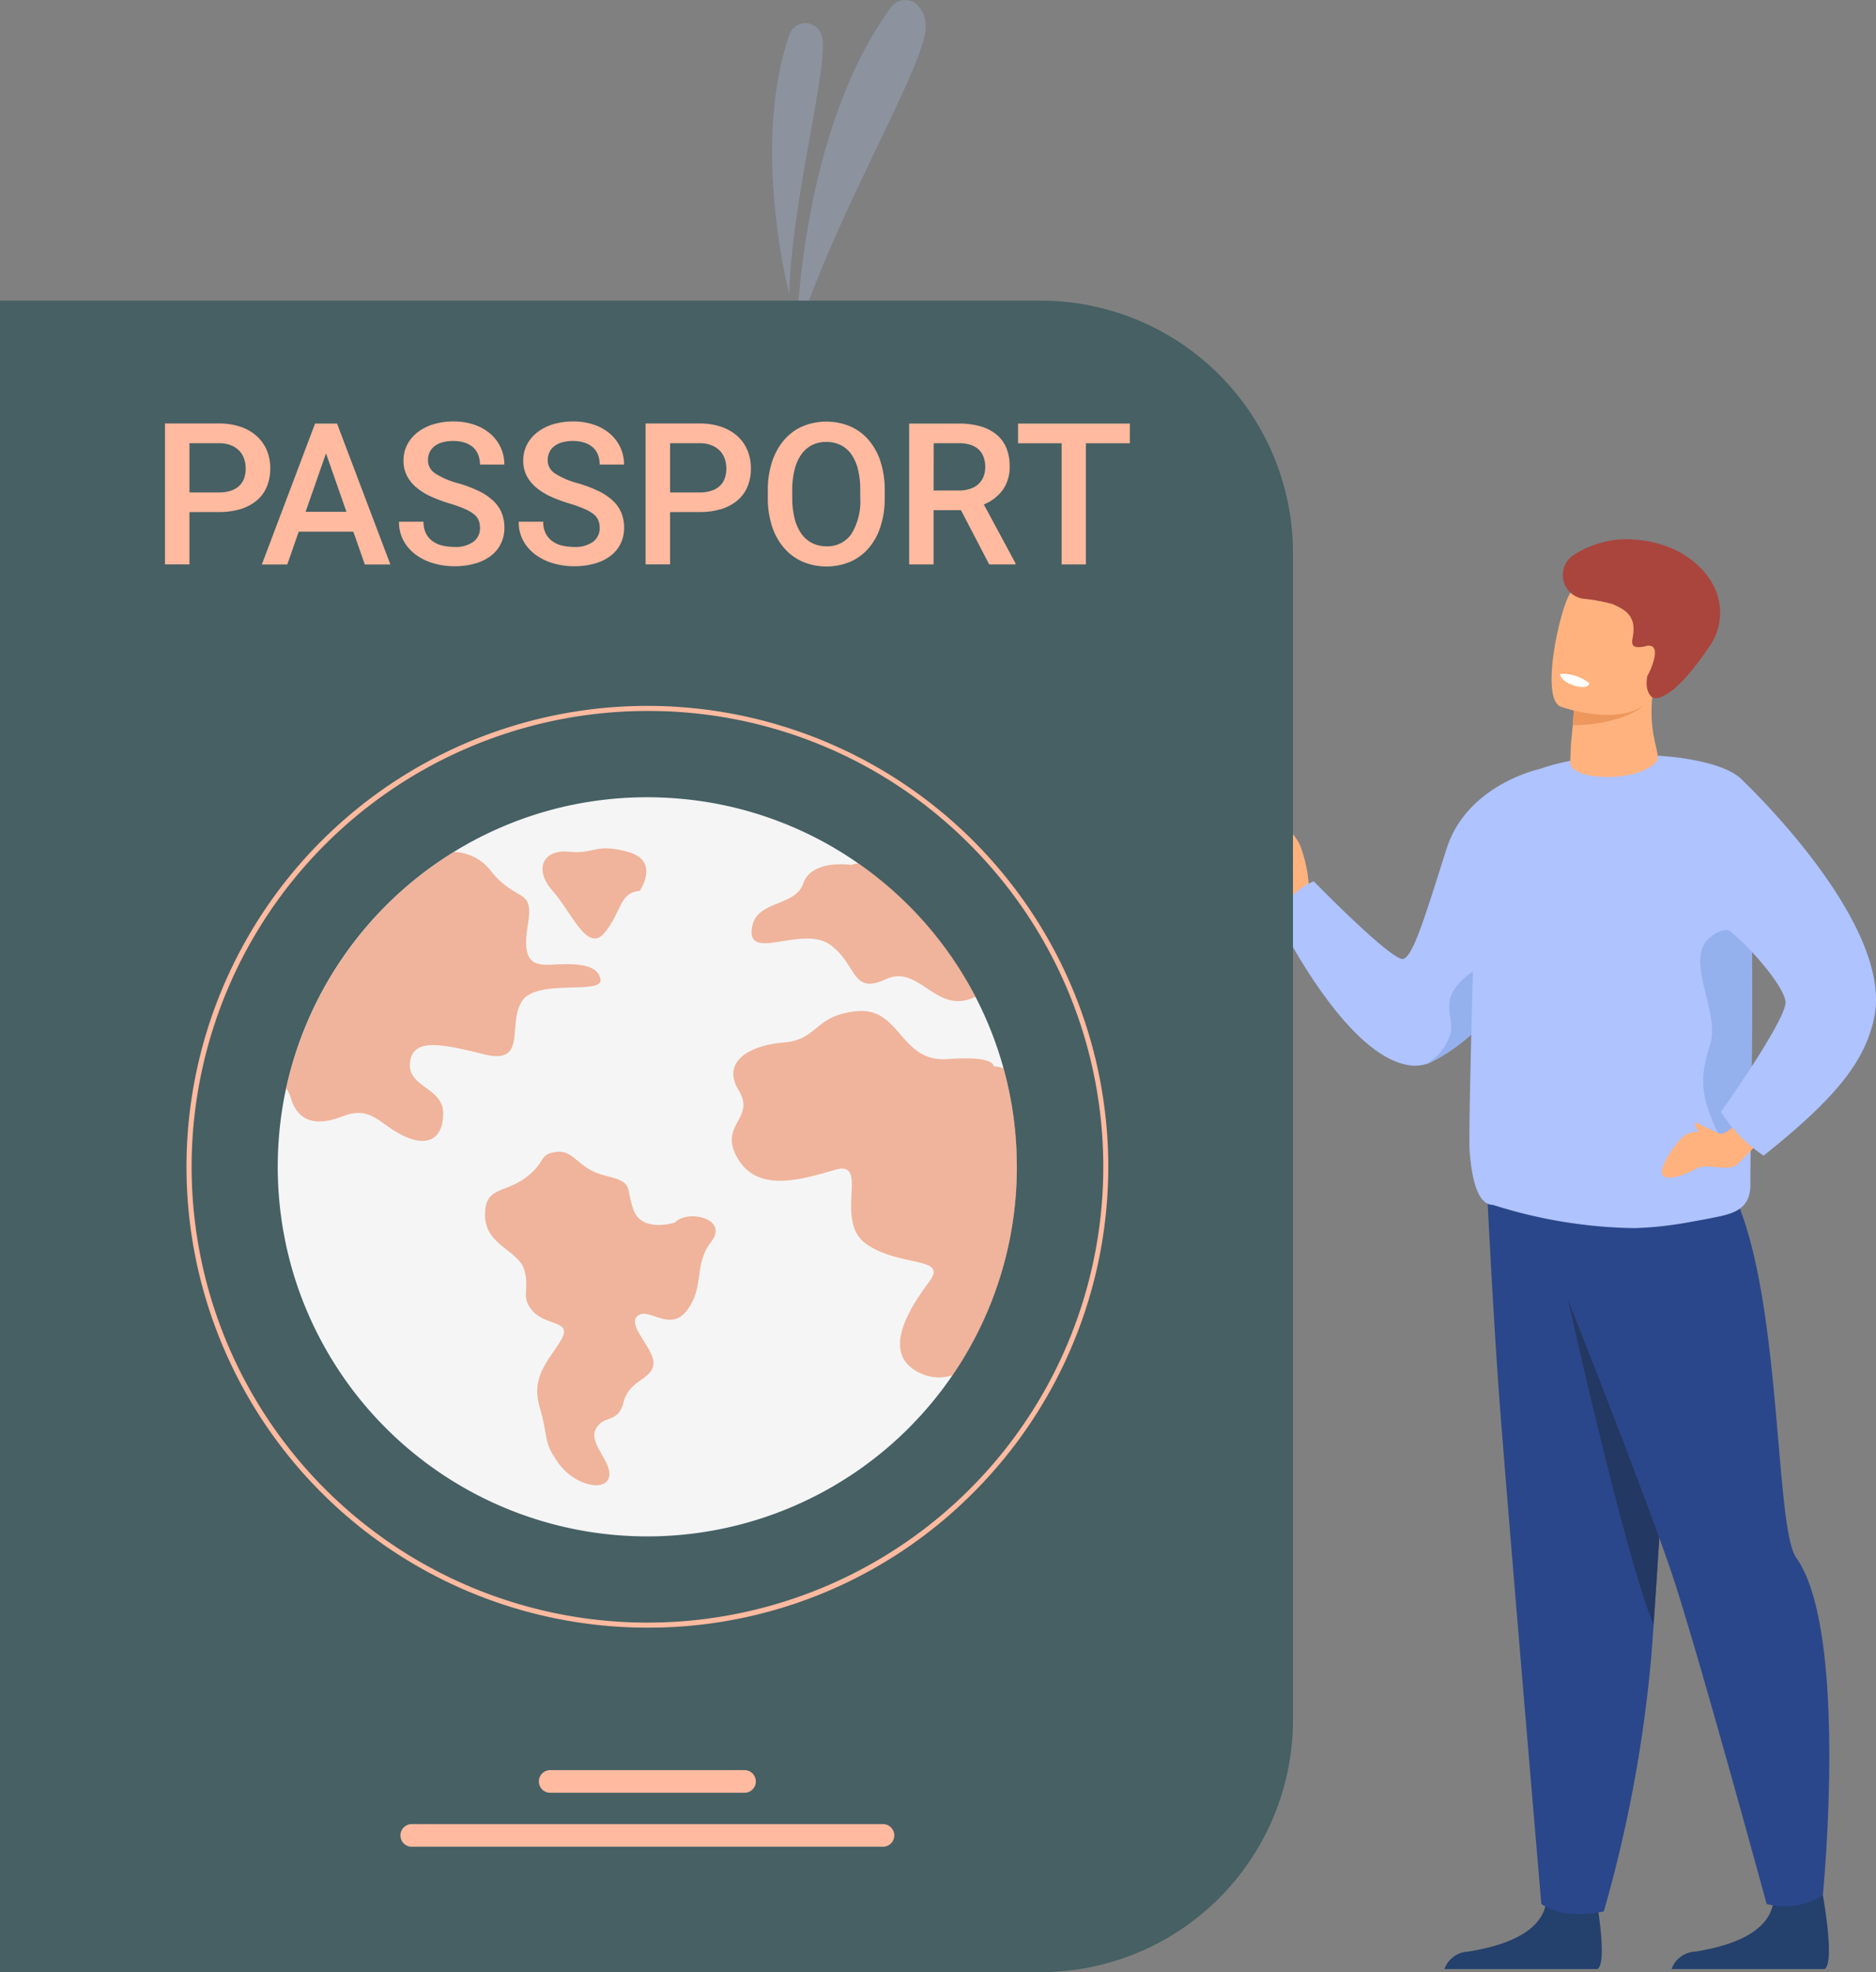 <svg id="SK_EXE" data-name="SK/EXE" xmlns="http://www.w3.org/2000/svg" width="104.046" height="109.381" viewBox="0 0 104.046 109.381">
  <rect x="0" y="0" width="104.046" height="109.381" fill="#808080" stroke="none"/>
  <g id="Group_821" data-name="Group 821" transform="translate(42.823)" opacity="0.5">
    <path id="Path_410" data-name="Path 410" d="M1514.713,486.619s-2.148-8.167.011-14.4a.938.938,0,0,1,1.764-.014l.015.042C1517,473.659,1514.843,481.294,1514.713,486.619Z" transform="translate(-1513.762 -470.307)" fill="#afcdfb" opacity="0.5"/>
    <path id="Path_411" data-name="Path 411" d="M1530.39,474.448s.134-11.321,5.235-18.317a.994.994,0,0,1,1.348-.258,1.577,1.577,0,0,1,.58,1.3C1537.687,459.1,1532.379,467.862,1530.39,474.448Z" transform="translate(-1529.043 -455.712)" fill="#afcdfb" opacity="0.5"/>
  </g>
  <g id="Group_825" data-name="Group 825" transform="translate(69.34 29.908)">
    <g id="Group_824" data-name="Group 824">
      <path id="Path_436" data-name="Path 436" d="M1844.394,1015.5a7.513,7.513,0,0,0-.508-2.608c-.52-1.041-1.987-2.176-2.6-1.8s.9,2.129.662,2.791.663,1.793,1.4,2.6l1.064-.565S1844.406,1015.758,1844.394,1015.5Z" transform="translate(-1841.135 -995.949)" fill="#ffb27d"/>
      <path id="Path_437" data-name="Path 437" d="M1876.655,990.692a30.851,30.851,0,0,1-3.367,5.021h0a10.112,10.112,0,0,1-3.691,3.079l-.009,0c-.058.02-.115.039-.171.054a.013.013,0,0,1-.008,0h0a2.011,2.011,0,0,1-.642.083c-3.624-.163-7.443-7.937-7.443-7.937a2.763,2.763,0,0,1,.8-1.573,3.266,3.266,0,0,1,1.088-.716s3.9,4.008,4.857,4.3c.6.181,1.388-2.618,2.518-6.133s5.1-4.382,5.1-4.382S1879.707,985.034,1876.655,990.692Z" transform="translate(-1859.688 -969.731)" fill="#aec3ff"/>
      <path id="Path_438" data-name="Path 438" d="M1965.018,1114.621h0a10.108,10.108,0,0,1-3.691,3.079l-.009,0-.171.054-.01,0h0a2.806,2.806,0,0,0,1.407-1.777c.189-1.162-1.041-2.113,2.05-3.911C1966.4,1111.023,1965.018,1114.621,1965.018,1114.621Z" transform="translate(-1951.418 -1088.638)" fill="#94b0ed"/>
      <path id="Path_439" data-name="Path 439" d="M1974.112,1751.051h8.493c.609-.413-.164-4.448-.164-4.448s-2.318-.88-2.718.909-2.953,2.356-4.3,2.574A1.452,1.452,0,0,0,1974.112,1751.051Z" transform="translate(-1963.341 -1671.75)" fill="#24406d"/>
      <path id="Path_440" data-name="Path 440" d="M2012.991,1254.6s-.268,4.955-.6,10.7c-.241,4.117-.516,8.639-.751,12.025-.031.449-.062.879-.092,1.285-.008.126-.018.251-.027.375a75.508,75.508,0,0,1-2.642,14.246c-2.388.5-3.467-.417-3.467-.417s-1.645-19.284-2.255-27.061c-.448-5.725-.83-14.061-.83-14.061Z" transform="translate(-1989.268 -1217.125)" fill="#2b478b"/>
      <path id="Path_441" data-name="Path 441" d="M2064.152,1351.5c-.241,4.116-.516,8.638-.751,12.025-1.561-3.682-4.751-18.036-4.751-18.036Z" transform="translate(-2041.031 -1303.326)" fill="#233862"/>
      <path id="Path_442" data-name="Path 442" d="M2129.629,1751.051h8.493c.609-.413-.164-4.448-.164-4.448s-2.319-.88-2.719.909-2.953,2.356-4.3,2.574A1.452,1.452,0,0,0,2129.629,1751.051Z" transform="translate(-2106.261 -1671.75)" fill="#24406d"/>
      <path id="Path_443" data-name="Path 443" d="M2030.809,1242.38s6.065,15.1,8,20.821c1.381,4.077,5.276,18.378,5.276,18.378a3.915,3.915,0,0,0,3.118-.481s1.449-14.611-1.479-18.731c-1.553-2.186-.386-22.721-6.683-22.9S2030.809,1242.38,2030.809,1242.38Z" transform="translate(-2015.445 -1205.887)" fill="#2b478b"/>
      <path id="Path_444" data-name="Path 444" d="M2006.844,992.323c-.026,2.147-.05,3.723-.043,4.121.017,1.3-.814,1.593-1.67,1.79,0,0-.791.17-1.789.34a19.673,19.673,0,0,1-2.989.32,26.964,26.964,0,0,1-7.823-1.288c-.8,0-1.167-1.24-1.3-2.97-.089-1.171.272-12.853.318-15.77a7.61,7.61,0,0,1,1.5-4.308c2.974-2.629,11.749-2.3,13.329-.484.39.448.5,4.773.517,9.511C2006.9,986.635,2006.874,989.856,2006.844,992.323Z" transform="translate(-1979.061 -960.686)" fill="#aec3ff"/>
      <path id="Path_445" data-name="Path 445" d="M2064.925,931.509c-1.12,1.214-4.883,1.034-4.771-.026.015-.13.039-.906.052-1.027.01-.1.019-.191.027-.28.025-.261.046-.492.063-.692.051-.581.066-.9.066-.9h0c.108-.03,2.527-.717,3.73-1a1.941,1.941,0,0,1,.667-.111C2064.394,930.18,2065.292,931.111,2064.925,931.509Z" transform="translate(-2042.411 -919.161)" fill="#ffb27d"/>
      <path id="Path_446" data-name="Path 446" d="M2065.862,929.767s-1.01,1.027-3.928,1.1c.05-.581.066-.9.066-.9h0c.108-.03,2.527-.717,3.731-1C2065.946,929.057,2065.665,929.622,2065.862,929.767Z" transform="translate(-2044.048 -920.544)" fill="#ed975d"/>
      <path id="Path_447" data-name="Path 447" d="M2047.969,855.868a9.162,9.162,0,0,0,1.681.392c1.378.186,3.189.076,3.758-1.59.958-2.805,2.182-4.487-.638-5.632a4.478,4.478,0,0,0-3.132-.412,2.271,2.271,0,0,0-1.161,1C2047.93,850.489,2046.829,855.377,2047.969,855.868Z" transform="translate(-2030.758 -846.584)" fill="#ffb27d"/>
      <path id="Path_448" data-name="Path 448" d="M2055.731,825.822a1.331,1.331,0,0,0,.509,2.421,9.774,9.774,0,0,1,1.654.3c.7.312,1.3.642,1.138,1.73-.056.37-.237.821.716.6a.463.463,0,0,1,.346.021c.4.234-.11,1.371-.262,1.617,0,0-.219.814.267,1.21.059.047,1.014.465,3.317-3.059a3.271,3.271,0,0,0,.148-3c-.558-1.2-2.115-2.717-5.048-2.717A5.594,5.594,0,0,0,2055.731,825.822Z" transform="translate(-2037.799 -824.947)" fill="#a9453d"/>
      <path id="Path_449" data-name="Path 449" d="M2053.344,917.2s-.059.363.785.653c0,0,.709.243.839-.129A2.407,2.407,0,0,0,2053.344,917.2Z" transform="translate(-2036.154 -909.732)" fill="#fff"/>
      <path id="Path_450" data-name="Path 450" d="M2152.06,1102.613c-.428,1.991-1.125,2.681-1.517,1.938-1.372-2.6-1.355-3.693-.76-5.538s-1.494-4.731,0-5.961c1.461-1.2,2.293.736,2.329.822C2152.12,1096.925,2152.089,1100.145,2152.06,1102.613Z" transform="translate(-2124.276 -1070.976)" fill="#94b0ed"/>
      <path id="Path_451" data-name="Path 451" d="M2127.769,1212.365s-1.009,1.651-1.671,1.593-1.555-.305-2.071.187-1.347,1.762-1.115,2.1,1.166.038,1.837-.332,1.728.182,2.291-.238a19.637,19.637,0,0,0,1.912-2.09Z" transform="translate(-2100.051 -1180.984)" fill="#ffb27d"/>
      <path id="Path_452" data-name="Path 452" d="M2157.838,990.237s8.379,7.884,7.291,13.129c-.5,2.39-2.035,4.406-6.135,7.67a8.045,8.045,0,0,1-2.365-2.428s3.721-5.242,3.578-6.134c-.176-1.093-2.717-3.832-3.628-4.258S2155.751,991.152,2157.838,990.237Z" transform="translate(-2130.52 -976.849)" fill="#aec3ff"/>
      <path id="Path_453" data-name="Path 453" d="M2147.1,1225.172s-.883-.386-1.167-.552-.221.1-.135.237a.981.981,0,0,0,.671.465A1.106,1.106,0,0,0,2147.1,1225.172Z" transform="translate(-2121.054 -1192.199)" fill="#ffb27d"/>
    </g>
  </g>
  <g id="Group_830" data-name="Group 830" transform="translate(0 16.674)">
    <path id="Rectangle_28" data-name="Rectangle 28" d="M0,0H57.71a14,14,0,0,1,14,14V78.708a14,14,0,0,1-14,14H0a0,0,0,0,1,0,0V0A0,0,0,0,1,0,0Z" fill="#466064"/>
    <g id="Group_826" data-name="Group 826" transform="translate(9.149 6.71)">
      <path id="Path_454" data-name="Path 454" d="M1099.39,750.631v2.9h-1.358v-7.815h2.99a3.651,3.651,0,0,1,1.21.185,2.571,2.571,0,0,1,.894.518,2.209,2.209,0,0,1,.556.789,2.552,2.552,0,0,1,.19.993,2.6,2.6,0,0,1-.19,1.02,2.021,2.021,0,0,1-.556.762,2.528,2.528,0,0,1-.894.478,4.032,4.032,0,0,1-1.21.166Zm0-1.09h1.632a2.084,2.084,0,0,0,.674-.1,1.223,1.223,0,0,0,.464-.274,1.052,1.052,0,0,0,.266-.422,1.647,1.647,0,0,0,.083-.534,1.671,1.671,0,0,0-.083-.526,1.206,1.206,0,0,0-.266-.448,1.292,1.292,0,0,0-.464-.311,1.775,1.775,0,0,0-.674-.115h-1.632Z" transform="translate(-1098.032 -745.612)" fill="#ffba9f"/>
      <path id="Path_455" data-name="Path 455" d="M1169.442,751.715h-3.027l-.634,1.82h-1.412l2.952-7.815h1.219l2.958,7.815h-1.417Zm-2.646-1.1h2.265l-1.133-3.242Z" transform="translate(-1158.996 -745.612)" fill="#ffba9f"/>
      <path id="Path_456" data-name="Path 456" d="M1262.888,750.3a1.189,1.189,0,0,0-.07-.421.833.833,0,0,0-.255-.341,2.124,2.124,0,0,0-.51-.3,7.857,7.857,0,0,0-.835-.3,8.056,8.056,0,0,1-1.031-.381,3.559,3.559,0,0,1-.813-.5,2.134,2.134,0,0,1-.534-.655,1.809,1.809,0,0,1-.193-.848,1.9,1.9,0,0,1,.2-.87,2.061,2.061,0,0,1,.566-.687,2.7,2.7,0,0,1,.875-.451,3.73,3.73,0,0,1,1.127-.161,3.469,3.469,0,0,1,1.187.191,2.657,2.657,0,0,1,.888.518,2.253,2.253,0,0,1,.556.76,2.226,2.226,0,0,1,.193.921h-1.353a1.5,1.5,0,0,0-.089-.523,1.09,1.09,0,0,0-.271-.413,1.25,1.25,0,0,0-.462-.271,2.023,2.023,0,0,0-.66-.1,2.14,2.14,0,0,0-.623.081,1.246,1.246,0,0,0-.438.225.888.888,0,0,0-.257.344,1.1,1.1,0,0,0-.083.429.861.861,0,0,0,.411.725,4.369,4.369,0,0,0,1.253.537,7.268,7.268,0,0,1,1.144.43,3.28,3.28,0,0,1,.8.534,1.93,1.93,0,0,1,.475.671,2.159,2.159,0,0,1,.156.84,1.971,1.971,0,0,1-.2.888,1.9,1.9,0,0,1-.558.671,2.618,2.618,0,0,1-.878.424,4.166,4.166,0,0,1-1.149.148,4.11,4.11,0,0,1-1.111-.153,3.142,3.142,0,0,1-.982-.462,2.4,2.4,0,0,1-.7-.77,2.135,2.135,0,0,1-.266-1.084h1.358a1.418,1.418,0,0,0,.132.636,1.185,1.185,0,0,0,.36.435,1.509,1.509,0,0,0,.54.247,2.756,2.756,0,0,0,.671.078,1.674,1.674,0,0,0,1.065-.287A.927.927,0,0,0,1262.888,750.3Z" transform="translate(-1245.416 -744.393)" fill="#ffba9f"/>
      <path id="Path_457" data-name="Path 457" d="M1344.8,750.3a1.181,1.181,0,0,0-.07-.421.834.834,0,0,0-.255-.341,2.133,2.133,0,0,0-.51-.3,7.837,7.837,0,0,0-.834-.3,8.066,8.066,0,0,1-1.031-.381,3.564,3.564,0,0,1-.813-.5,2.137,2.137,0,0,1-.534-.655,1.809,1.809,0,0,1-.193-.848,1.9,1.9,0,0,1,.2-.87,2.063,2.063,0,0,1,.566-.687,2.69,2.69,0,0,1,.875-.451,3.727,3.727,0,0,1,1.127-.161,3.469,3.469,0,0,1,1.187.191,2.657,2.657,0,0,1,.888.518,2.259,2.259,0,0,1,.556.76,2.228,2.228,0,0,1,.193.921H1344.8a1.494,1.494,0,0,0-.089-.523,1.091,1.091,0,0,0-.271-.413,1.25,1.25,0,0,0-.462-.271,2.023,2.023,0,0,0-.66-.1,2.138,2.138,0,0,0-.623.081,1.249,1.249,0,0,0-.437.225.887.887,0,0,0-.258.344,1.1,1.1,0,0,0-.083.429.862.862,0,0,0,.411.725,4.373,4.373,0,0,0,1.253.537,7.259,7.259,0,0,1,1.143.43,3.286,3.286,0,0,1,.8.534,1.936,1.936,0,0,1,.475.671,2.163,2.163,0,0,1,.156.84,1.97,1.97,0,0,1-.2.888,1.9,1.9,0,0,1-.558.671,2.62,2.62,0,0,1-.877.424,4.172,4.172,0,0,1-1.149.148,4.107,4.107,0,0,1-1.111-.153,3.141,3.141,0,0,1-.983-.462,2.4,2.4,0,0,1-.7-.77,2.137,2.137,0,0,1-.266-1.084h1.358a1.42,1.42,0,0,0,.132.636,1.191,1.191,0,0,0,.36.435,1.511,1.511,0,0,0,.54.247,2.757,2.757,0,0,0,.671.078,1.674,1.674,0,0,0,1.065-.287A.926.926,0,0,0,1344.8,750.3Z" transform="translate(-1320.69 -744.393)" fill="#ffba9f"/>
      <path id="Path_458" data-name="Path 458" d="M1428.487,750.631v2.9h-1.358v-7.815h2.99a3.653,3.653,0,0,1,1.21.185,2.566,2.566,0,0,1,.894.518,2.2,2.2,0,0,1,.556.789,2.552,2.552,0,0,1,.19.993,2.6,2.6,0,0,1-.19,1.02,2.017,2.017,0,0,1-.556.762,2.523,2.523,0,0,1-.894.478,4.033,4.033,0,0,1-1.21.166Zm0-1.09h1.632a2.083,2.083,0,0,0,.673-.1,1.227,1.227,0,0,0,.465-.274,1.055,1.055,0,0,0,.266-.422,1.643,1.643,0,0,0,.083-.534,1.667,1.667,0,0,0-.083-.526,1.208,1.208,0,0,0-.266-.448,1.3,1.3,0,0,0-.465-.311,1.774,1.774,0,0,0-.673-.115h-1.632Z" transform="translate(-1400.472 -745.612)" fill="#ffba9f"/>
      <path id="Path_459" data-name="Path 459" d="M1517.311,748.612a5.077,5.077,0,0,1-.234,1.6,3.481,3.481,0,0,1-.658,1.2,2.85,2.85,0,0,1-1.02.754,3.431,3.431,0,0,1-2.635,0,2.928,2.928,0,0,1-1.028-.754,3.47,3.47,0,0,1-.671-1.2,4.97,4.97,0,0,1-.239-1.6v-.4a4.993,4.993,0,0,1,.239-1.6,3.549,3.549,0,0,1,.666-1.2,2.866,2.866,0,0,1,1.022-.757,3.44,3.44,0,0,1,2.638,0,2.86,2.86,0,0,1,1.026.757,3.484,3.484,0,0,1,.66,1.2,5.1,5.1,0,0,1,.234,1.6Zm-1.358-.408a4.776,4.776,0,0,0-.126-1.157,2.47,2.47,0,0,0-.368-.84,1.6,1.6,0,0,0-.593-.513,1.768,1.768,0,0,0-.8-.174,1.729,1.729,0,0,0-.784.174,1.624,1.624,0,0,0-.593.513,2.5,2.5,0,0,0-.375.84,4.569,4.569,0,0,0-.132,1.157v.408a4.6,4.6,0,0,0,.132,1.159,2.5,2.5,0,0,0,.378.846,1.627,1.627,0,0,0,.6.515,1.745,1.745,0,0,0,.786.174,1.6,1.6,0,0,0,1.388-.687,3.463,3.463,0,0,0,.486-2.008Z" transform="translate(-1477.391 -744.393)" fill="#ffba9f"/>
      <path id="Path_460" data-name="Path 460" d="M1610.452,750.523h-1.514v3.011h-1.358v-7.815h2.748a4.293,4.293,0,0,1,1.2.153,2.462,2.462,0,0,1,.888.451,1.915,1.915,0,0,1,.55.738,2.583,2.583,0,0,1,.188,1.02,2.2,2.2,0,0,1-.378,1.312,2.411,2.411,0,0,1-1.055.813l1.755,3.258v.07h-1.455Zm-1.514-1.09h1.4a1.918,1.918,0,0,0,.639-.1,1.276,1.276,0,0,0,.456-.268,1.09,1.09,0,0,0,.274-.408,1.426,1.426,0,0,0,.092-.521,1.641,1.641,0,0,0-.086-.545,1.089,1.089,0,0,0-.263-.419,1.177,1.177,0,0,0-.454-.268,2.069,2.069,0,0,0-.663-.094h-1.39Z" transform="translate(-1566.306 -745.612)" fill="#ffba9f"/>
      <path id="Path_461" data-name="Path 461" d="M1688.335,746.814H1685.9v6.72h-1.347v-6.72h-2.416v-1.095h6.2Z" transform="translate(-1634.823 -745.612)" fill="#ffba9f"/>
    </g>
    <g id="Group_827" data-name="Group 827" transform="translate(22.209 81.502)">
      <path id="Path_462" data-name="Path 462" d="M1365.478,1669.015H1354.7a.629.629,0,0,1-.629-.628h0a.629.629,0,0,1,.629-.629h10.776a.629.629,0,0,1,.629.629h0A.629.629,0,0,1,1365.478,1669.015Z" transform="translate(-1346.394 -1667.758)" fill="#ffba9f"/>
      <path id="Path_463" data-name="Path 463" d="M1286.036,1706H1259.9a.629.629,0,0,1-.629-.629h0a.629.629,0,0,1,.629-.628h26.134a.629.629,0,0,1,.628.628h0A.629.629,0,0,1,1286.036,1706Z" transform="translate(-1259.273 -1701.749)" fill="#ffba9f"/>
    </g>
    <g id="Group_829" data-name="Group 829" transform="translate(10.343 22.478)">
      <g id="Group_828" data-name="Group 828">
        <path id="Path_464" data-name="Path 464" d="M1138.341,990.188a25.562,25.562,0,1,1,18.075-7.487A25.395,25.395,0,0,1,1138.341,990.188Zm0-50.842a25.281,25.281,0,1,0,17.876,7.4A25.115,25.115,0,0,0,1138.341,939.346Z" transform="translate(-1112.779 -939.065)" fill="#ffba9f"/>
      </g>
      <path id="Path_465" data-name="Path 465" d="M1216.3,1022.1a20.645,20.645,0,0,1-.331,3.692,20.5,20.5,0,0,1-38.91,4.606,20.155,20.155,0,0,1-1.044-2.947,20.647,20.647,0,0,1-.241-9.711c0-.016.007-.032.01-.048a20.549,20.549,0,0,1,8-12.193q.632-.458,1.3-.869a20.385,20.385,0,0,1,10.72-3.025q.782,0,1.549.058a20.362,20.362,0,0,1,10.151,3.608h0a20.579,20.579,0,0,1,5.622,5.87q.471.744.879,1.528a20.405,20.405,0,0,1,2.293,9.431Z" transform="translate(-1170.248 -996.538)" fill="#f5f5f5"/>
      <path id="Path_466" data-name="Path 466" d="M1194.124,1047.25c-.818,1.3.341,3.545-2.112,2.931s-3.954-.886-4.089.477,1.84,1.364,1.84,2.8-.886,1.9-2.249,1.225-1.755-1.668-3.34-1.055-2.5.2-2.863-1.023a1.784,1.784,0,0,0-.255-.536c0-.016.007-.032.01-.048a20.551,20.551,0,0,1,8-12.193q.632-.459,1.3-.869a2.7,2.7,0,0,1,2.054,1.072c1.431,1.773,2.385.886,2.045,2.931s.2,2.318,1.363,2.25,2.522-.069,2.658.818S1194.942,1045.954,1194.124,1047.25Z" transform="translate(-1175.526 -1030.862)" fill="#ea7542" opacity="0.5"/>
      <path id="Path_467" data-name="Path 467" d="M1327.668,1248.242s-1.806.58-2.283-.682.068-1.533-1.534-1.908-1.738-1.465-2.76-1.329-.511.545-1.7,1.431-2.283.477-2.249,2.113,1.806,1.891,2.164,2.965-.256,1.534.511,2.352,2.2.46,1.533,1.585-1.687,1.993-1.175,3.731.154,1.84,1.022,3.067,2.556,1.636,2.812.818-1.176-1.891-.716-2.709,1.227-.256,1.534-1.482,1.55-1.227,1.653-2.079-1.5-2.147-.886-2.692,1.84.989,2.794-.375.306-2.454,1.3-3.749S1328.349,1247.492,1327.668,1248.242Z" transform="translate(-1300.583 -1219.586)" fill="#ea7542" opacity="0.5"/>
      <path id="Path_468" data-name="Path 468" d="M1501.954,1156.625a20.633,20.633,0,0,1-.331,3.692,20.39,20.39,0,0,1-3.235,7.863,2.339,2.339,0,0,1-1.639-.044c-2.556-1.022-.665-3.783.358-5.163s-1.585-.767-3.476-2.045.2-4.7-1.738-4.141-4.294,1.278-5.418-.614,1.022-2.2.051-3.783.563-2.5,2.5-2.658,1.687-1.534,4.089-1.738,2.352,2.863,5.01,2.658,2.539.409,2.539.409a1.242,1.242,0,0,1,.555.117A20.527,20.527,0,0,1,1501.954,1156.625Z" transform="translate(-1455.897 -1131.063)" fill="#ea7542" opacity="0.5"/>
      <path id="Path_469" data-name="Path 469" d="M1512.114,1054.26c-2.21,1.076-3.1-1.849-4.987-.97-1.9.886-1.571-.818-3.07-1.909s-4.5.886-4.362-.818,2.385-1.227,2.863-2.59,2.658-1.022,2.658-1.022a1.488,1.488,0,0,1,.4-.09h0a20.577,20.577,0,0,1,5.622,5.87Q1511.705,1053.475,1512.114,1054.26Z" transform="translate(-1468.35 -1038.129)" fill="#ea7542" opacity="0.5"/>
      <path id="Path_470" data-name="Path 470" d="M1361.922,1038.939s1.159-1.672-.681-2.165-1.806.152-3.238,0-1.994.955-.92,2.165,1.943,3.531,2.914,2.294S1360.781,1039.058,1361.922,1038.939Z" transform="translate(-1336.78 -1028.686)" fill="#ea7542" opacity="0.5"/>
    </g>
  </g>
</svg>
